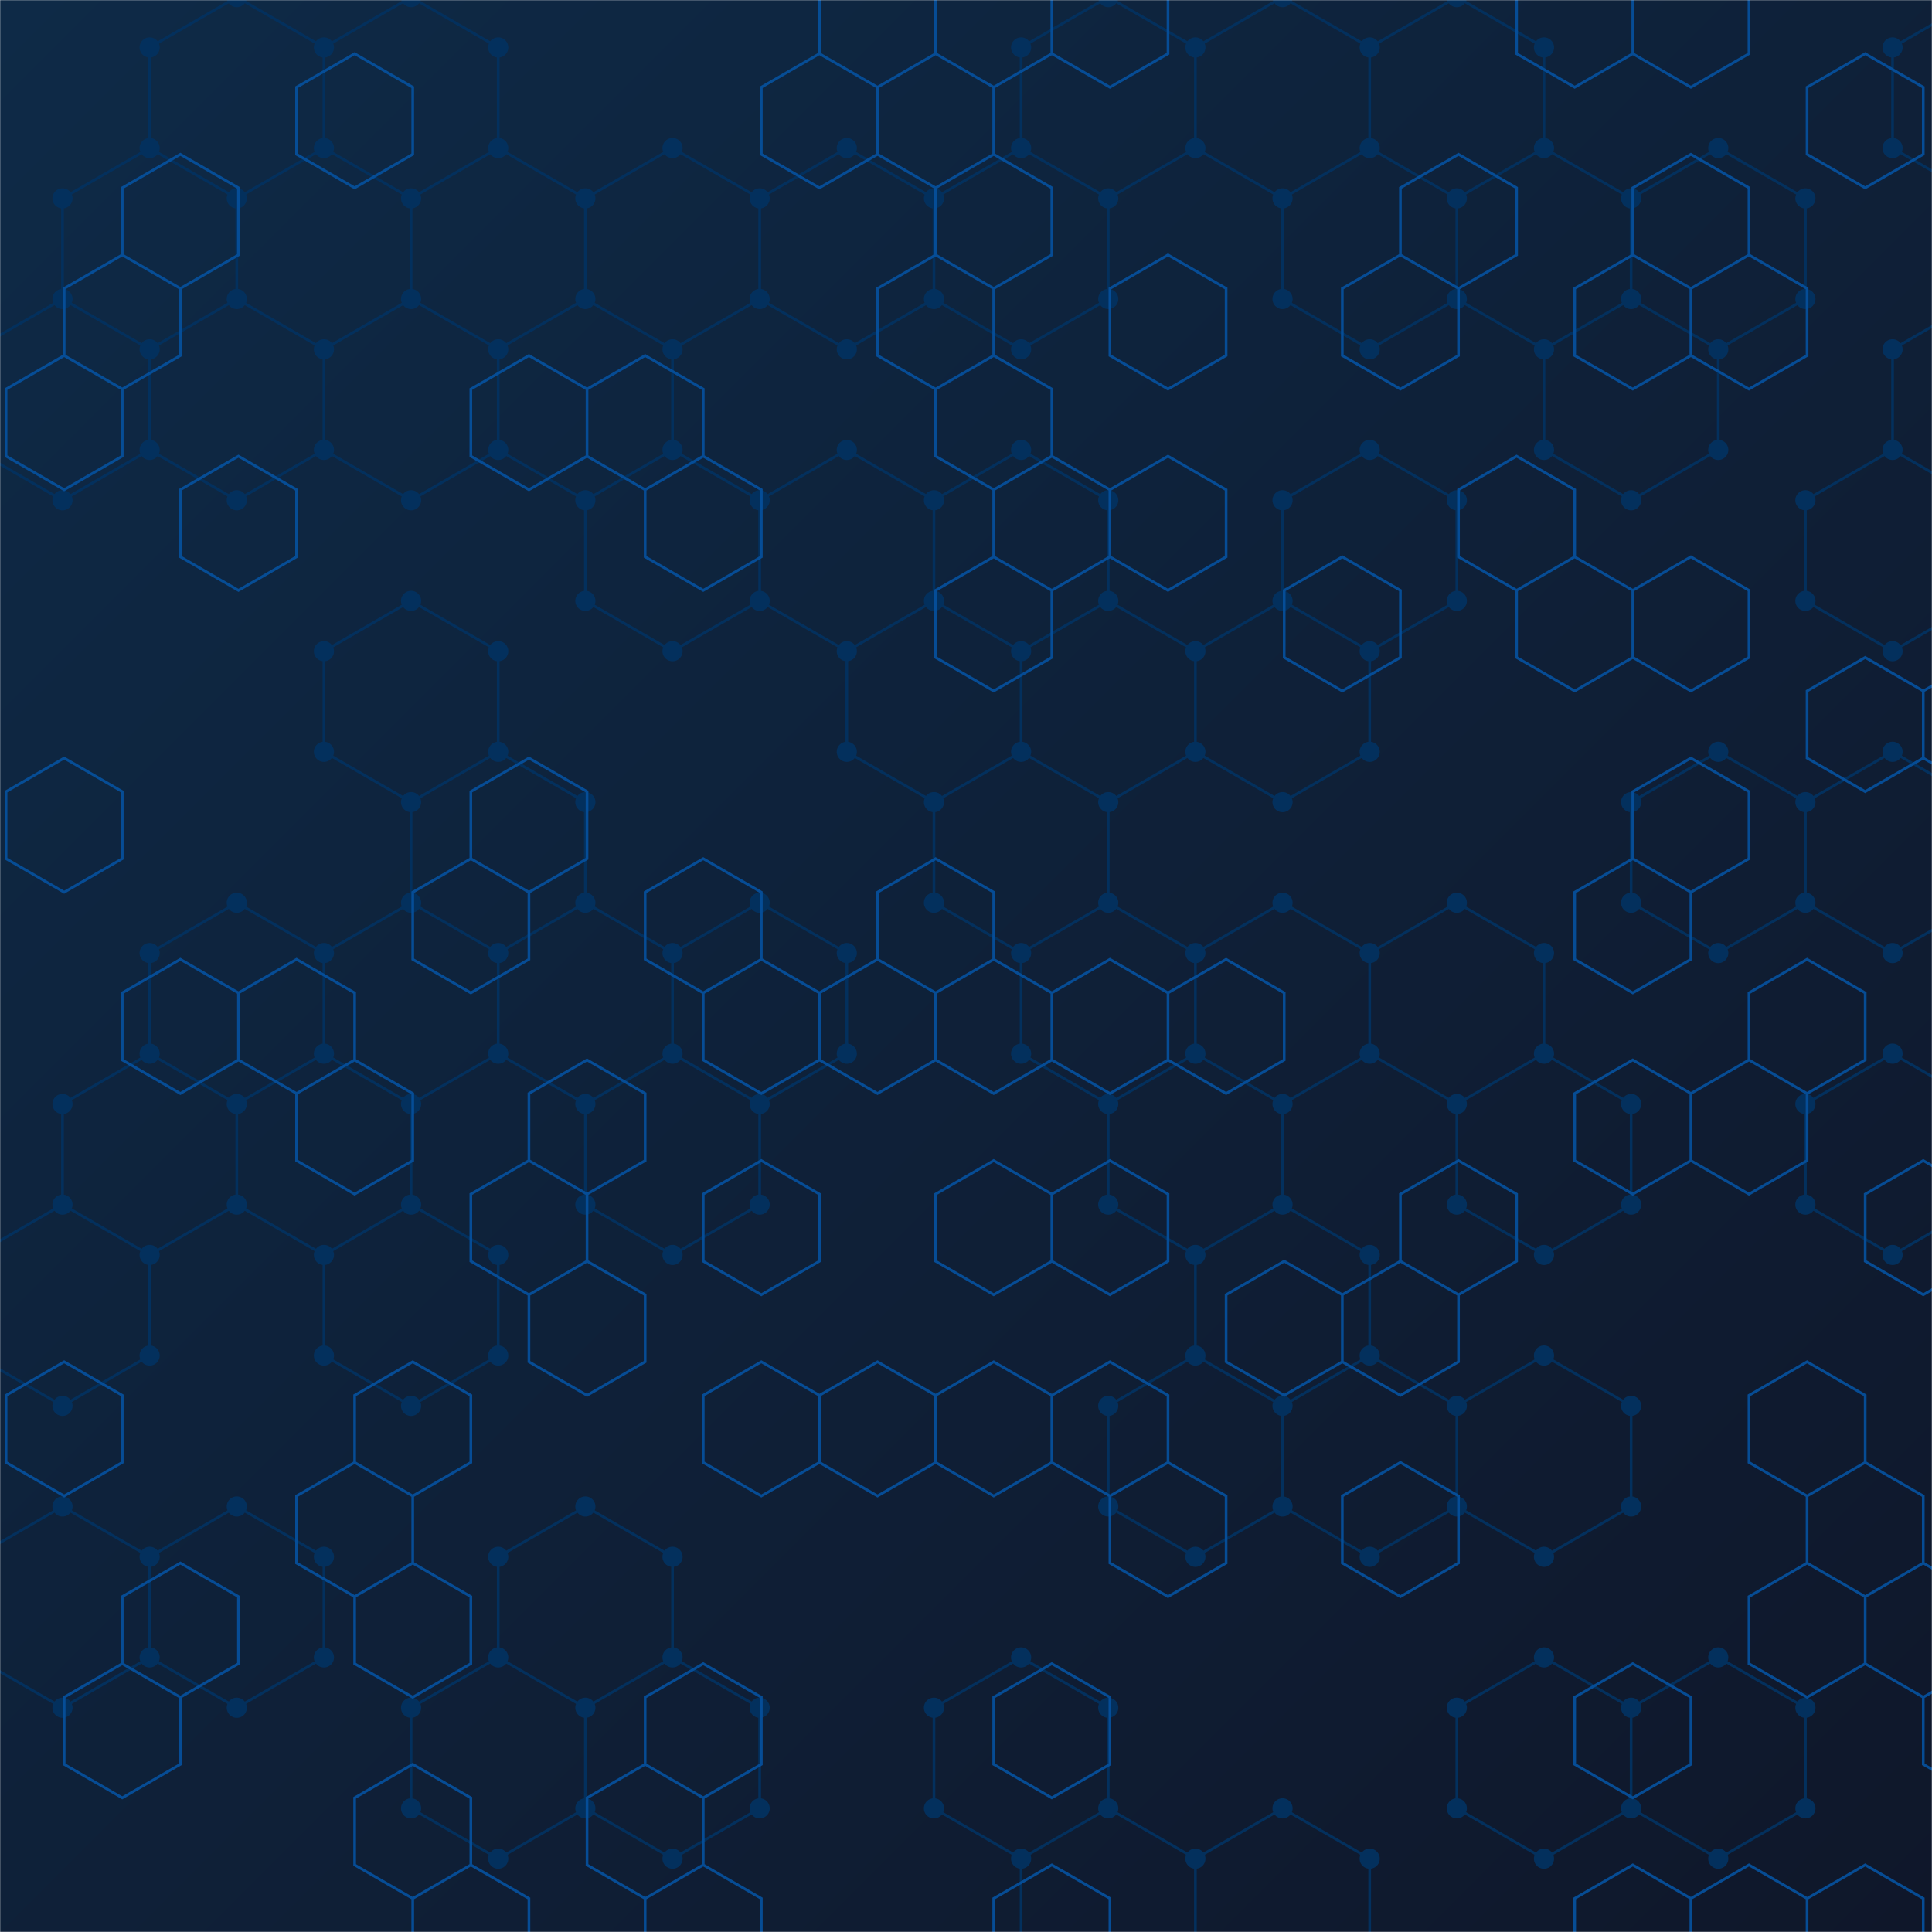 <svg xmlns="http://www.w3.org/2000/svg" version="1.1" xmlns:xlink="http://www.w3.org/1999/xlink" xmlns:svgjs="http://svgjs.com/svgjs" width="1440" height="1440" preserveAspectRatio="none" viewBox="0 0 1440 1440"><g mask="url(&quot;#SvgjsMask1367&quot;)" fill="none"><rect width="1440" height="1440" x="0" y="0" fill="url(#SvgjsLinearGradient1368)"></rect><path d="M111.53 110.35L176.49 147.85L176.49 222.85L111.53 260.35L46.58 222.85L46.58 147.85zM46.58 222.85L111.53 260.35L111.53 335.35L46.58 372.85L-18.37 335.35L-18.37 260.35zM111.53 785.35L176.49 822.85L176.49 897.85L111.53 935.35L46.58 897.85L46.58 822.85zM46.58 897.85L111.53 935.35L111.53 1010.35L46.58 1047.85L-18.37 1010.35L-18.37 935.35zM46.58 1122.85L111.53 1160.35L111.53 1235.35L46.58 1272.85L-18.37 1235.35L-18.37 1160.35zM176.49 -2.15L241.44 35.35L241.44 110.35L176.49 147.85L111.53 110.35L111.53 35.35zM176.49 222.85L241.44 260.35L241.44 335.35L176.49 372.85L111.53 335.35L111.53 260.35zM176.49 672.85L241.44 710.35L241.44 785.35L176.49 822.85L111.53 785.35L111.53 710.35zM241.44 785.35L306.39 822.85L306.39 897.85L241.44 935.35L176.49 897.85L176.49 822.85zM176.49 1122.85L241.44 1160.35L241.44 1235.35L176.49 1272.85L111.53 1235.35L111.53 1160.35zM241.44 1460.35L306.39 1497.85L306.39 1572.85L241.44 1610.35L176.49 1572.85L176.49 1497.85zM306.39 -2.15L371.35 35.35L371.35 110.35L306.39 147.85L241.44 110.35L241.44 35.35zM371.35 110.35L436.3 147.85L436.3 222.85L371.35 260.35L306.39 222.85L306.39 147.85zM306.39 222.85L371.35 260.35L371.35 335.35L306.39 372.85L241.44 335.35L241.44 260.35zM306.39 447.85L371.35 485.35L371.35 560.35L306.39 597.85L241.44 560.35L241.44 485.35zM371.35 560.35L436.3 597.85L436.3 672.85L371.35 710.35L306.39 672.85L306.39 597.85zM306.39 672.85L371.35 710.35L371.35 785.35L306.39 822.85L241.44 785.35L241.44 710.35zM306.39 897.85L371.35 935.35L371.35 1010.35L306.39 1047.85L241.44 1010.35L241.44 935.35zM371.35 1235.35L436.3 1272.85L436.3 1347.85L371.35 1385.35L306.39 1347.85L306.39 1272.85zM501.26 110.35L566.21 147.85L566.21 222.85L501.26 260.35L436.3 222.85L436.3 147.85zM436.3 222.85L501.26 260.35L501.26 335.35L436.3 372.85L371.35 335.35L371.35 260.35zM501.26 335.35L566.21 372.85L566.21 447.85L501.26 485.35L436.3 447.85L436.3 372.85zM436.3 672.85L501.26 710.35L501.26 785.35L436.3 822.85L371.35 785.35L371.35 710.35zM501.26 785.35L566.21 822.85L566.21 897.85L501.26 935.35L436.3 897.85L436.3 822.85zM436.3 1122.85L501.26 1160.35L501.26 1235.35L436.3 1272.85L371.35 1235.35L371.35 1160.35zM501.26 1235.35L566.21 1272.85L566.21 1347.85L501.26 1385.35L436.3 1347.85L436.3 1272.85zM631.16 110.35L696.12 147.85L696.12 222.85L631.16 260.35L566.21 222.85L566.21 147.85zM631.16 335.35L696.12 372.85L696.12 447.85L631.16 485.35L566.21 447.85L566.21 372.85zM566.21 672.85L631.16 710.35L631.16 785.35L566.21 822.85L501.26 785.35L501.26 710.35zM631.16 1460.35L696.12 1497.85L696.12 1572.85L631.16 1610.35L566.21 1572.85L566.21 1497.85zM761.07 110.35L826.03 147.85L826.03 222.85L761.07 260.35L696.12 222.85L696.12 147.85zM761.07 335.35L826.03 372.85L826.03 447.85L761.07 485.35L696.12 447.85L696.12 372.85zM696.12 447.85L761.07 485.35L761.07 560.35L696.12 597.85L631.16 560.35L631.16 485.35zM761.07 560.35L826.03 597.85L826.03 672.85L761.07 710.35L696.12 672.85L696.12 597.85zM761.07 1235.35L826.03 1272.85L826.03 1347.85L761.07 1385.35L696.12 1347.85L696.12 1272.85zM826.02 -2.15L890.98 35.35L890.98 110.35L826.02 147.85L761.07 110.35L761.07 35.35zM826.02 447.85L890.98 485.35L890.98 560.35L826.02 597.85L761.07 560.35L761.07 485.35zM826.02 672.85L890.98 710.35L890.98 785.35L826.02 822.85L761.07 785.35L761.07 710.35zM890.98 785.35L955.93 822.85L955.93 897.85L890.98 935.35L826.02 897.85L826.02 822.85zM890.98 1010.35L955.93 1047.85L955.93 1122.85L890.98 1160.35L826.02 1122.85L826.02 1047.85zM826.02 1347.85L890.98 1385.35L890.98 1460.35L826.02 1497.85L761.07 1460.35L761.07 1385.35zM890.98 1460.35L955.93 1497.85L955.93 1572.85L890.98 1610.35L826.02 1572.85L826.02 1497.85zM955.93 -2.15L1020.89 35.35L1020.89 110.35L955.93 147.85L890.98 110.35L890.98 35.35zM1020.89 110.35L1085.84 147.85L1085.84 222.85L1020.89 260.35L955.93 222.85L955.93 147.85zM1020.89 335.35L1085.84 372.85L1085.84 447.85L1020.89 485.35L955.93 447.85L955.93 372.85zM955.93 447.85L1020.89 485.35L1020.89 560.35L955.93 597.85L890.98 560.35L890.98 485.35zM955.93 672.85L1020.89 710.35L1020.89 785.35L955.93 822.85L890.98 785.35L890.98 710.35zM955.93 897.85L1020.89 935.35L1020.89 1010.35L955.93 1047.85L890.98 1010.35L890.98 935.35zM1020.89 1010.35L1085.84 1047.85L1085.84 1122.85L1020.89 1160.35L955.93 1122.85L955.93 1047.85zM955.93 1347.85L1020.89 1385.35L1020.89 1460.35L955.93 1497.85L890.98 1460.35L890.98 1385.35zM1020.89 1460.35L1085.84 1497.85L1085.84 1572.85L1020.89 1610.35L955.93 1572.85L955.93 1497.85zM1085.84 -2.15L1150.79 35.35L1150.79 110.35L1085.84 147.85L1020.89 110.35L1020.89 35.35zM1150.79 110.35L1215.75 147.85L1215.75 222.85L1150.79 260.35L1085.84 222.85L1085.84 147.85zM1085.84 672.85L1150.79 710.35L1150.79 785.35L1085.84 822.85L1020.89 785.35L1020.89 710.35zM1150.79 785.35L1215.75 822.85L1215.75 897.85L1150.79 935.35L1085.84 897.85L1085.84 822.85zM1150.79 1010.35L1215.75 1047.85L1215.75 1122.85L1150.79 1160.35L1085.84 1122.85L1085.84 1047.85zM1150.79 1235.35L1215.75 1272.85L1215.75 1347.85L1150.79 1385.35L1085.84 1347.85L1085.84 1272.85zM1280.7 110.35L1345.65 147.85L1345.65 222.85L1280.7 260.35L1215.75 222.85L1215.75 147.85zM1215.75 222.85L1280.7 260.35L1280.7 335.35L1215.75 372.85L1150.79 335.35L1150.79 260.35zM1280.7 560.35L1345.65 597.85L1345.65 672.85L1280.7 710.35L1215.75 672.85L1215.75 597.85zM1280.7 1235.35L1345.65 1272.85L1345.65 1347.85L1280.7 1385.35L1215.75 1347.85L1215.75 1272.85zM1280.7 1460.35L1345.65 1497.85L1345.65 1572.85L1280.7 1610.35L1215.75 1572.85L1215.75 1497.85zM1410.61 335.35L1475.56 372.85L1475.56 447.85L1410.61 485.35L1345.65 447.85L1345.65 372.85zM1410.61 560.35L1475.56 597.85L1475.56 672.85L1410.61 710.35L1345.65 672.85L1345.65 597.85zM1410.61 785.35L1475.56 822.85L1475.56 897.85L1410.61 935.35L1345.65 897.85L1345.65 822.85zM1475.56 -2.15L1540.52 35.35L1540.52 110.35L1475.56 147.85L1410.61 110.35L1410.61 35.35zM1540.52 110.35L1605.47 147.85L1605.47 222.85L1540.52 260.35L1475.56 222.85L1475.56 147.85zM1475.56 222.85L1540.52 260.35L1540.52 335.35L1475.56 372.85L1410.61 335.35L1410.61 260.35z" stroke="#03305d" stroke-width="2"></path><path d="M104.03 110.35 a7.5 7.5 0 1 0 15 0 a7.5 7.5 0 1 0 -15 0zM168.99 147.85 a7.5 7.5 0 1 0 15 0 a7.5 7.5 0 1 0 -15 0zM168.99 222.85 a7.5 7.5 0 1 0 15 0 a7.5 7.5 0 1 0 -15 0zM104.03 260.35 a7.5 7.5 0 1 0 15 0 a7.5 7.5 0 1 0 -15 0zM39.08 222.85 a7.5 7.5 0 1 0 15 0 a7.5 7.5 0 1 0 -15 0zM39.08 147.85 a7.5 7.5 0 1 0 15 0 a7.5 7.5 0 1 0 -15 0zM104.03 335.35 a7.5 7.5 0 1 0 15 0 a7.5 7.5 0 1 0 -15 0zM39.08 372.85 a7.5 7.5 0 1 0 15 0 a7.5 7.5 0 1 0 -15 0zM-25.87 335.35 a7.5 7.5 0 1 0 15 0 a7.5 7.5 0 1 0 -15 0zM-25.87 260.35 a7.5 7.5 0 1 0 15 0 a7.5 7.5 0 1 0 -15 0zM104.03 785.35 a7.5 7.5 0 1 0 15 0 a7.5 7.5 0 1 0 -15 0zM168.99 822.85 a7.5 7.5 0 1 0 15 0 a7.5 7.5 0 1 0 -15 0zM168.99 897.85 a7.5 7.5 0 1 0 15 0 a7.5 7.5 0 1 0 -15 0zM104.03 935.35 a7.5 7.5 0 1 0 15 0 a7.5 7.5 0 1 0 -15 0zM39.08 897.85 a7.5 7.5 0 1 0 15 0 a7.5 7.5 0 1 0 -15 0zM39.08 822.85 a7.5 7.5 0 1 0 15 0 a7.5 7.5 0 1 0 -15 0zM104.03 1010.35 a7.5 7.5 0 1 0 15 0 a7.5 7.5 0 1 0 -15 0zM39.08 1047.85 a7.5 7.5 0 1 0 15 0 a7.5 7.5 0 1 0 -15 0zM-25.87 1010.35 a7.5 7.5 0 1 0 15 0 a7.5 7.5 0 1 0 -15 0zM-25.87 935.35 a7.5 7.5 0 1 0 15 0 a7.5 7.5 0 1 0 -15 0zM39.08 1122.85 a7.5 7.5 0 1 0 15 0 a7.5 7.5 0 1 0 -15 0zM104.03 1160.35 a7.5 7.5 0 1 0 15 0 a7.5 7.5 0 1 0 -15 0zM104.03 1235.35 a7.5 7.5 0 1 0 15 0 a7.5 7.5 0 1 0 -15 0zM39.08 1272.85 a7.5 7.5 0 1 0 15 0 a7.5 7.5 0 1 0 -15 0zM-25.87 1235.35 a7.5 7.5 0 1 0 15 0 a7.5 7.5 0 1 0 -15 0zM-25.87 1160.35 a7.5 7.5 0 1 0 15 0 a7.5 7.5 0 1 0 -15 0zM168.99 -2.15 a7.5 7.5 0 1 0 15 0 a7.5 7.5 0 1 0 -15 0zM233.94 35.35 a7.5 7.5 0 1 0 15 0 a7.5 7.5 0 1 0 -15 0zM233.94 110.35 a7.5 7.5 0 1 0 15 0 a7.5 7.5 0 1 0 -15 0zM104.03 35.35 a7.5 7.5 0 1 0 15 0 a7.5 7.5 0 1 0 -15 0zM233.94 260.35 a7.5 7.5 0 1 0 15 0 a7.5 7.5 0 1 0 -15 0zM233.94 335.35 a7.5 7.5 0 1 0 15 0 a7.5 7.5 0 1 0 -15 0zM168.99 372.85 a7.5 7.5 0 1 0 15 0 a7.5 7.5 0 1 0 -15 0zM168.99 672.85 a7.5 7.5 0 1 0 15 0 a7.5 7.5 0 1 0 -15 0zM233.94 710.35 a7.5 7.5 0 1 0 15 0 a7.5 7.5 0 1 0 -15 0zM233.94 785.35 a7.5 7.5 0 1 0 15 0 a7.5 7.5 0 1 0 -15 0zM104.03 710.35 a7.5 7.5 0 1 0 15 0 a7.5 7.5 0 1 0 -15 0zM298.89 822.85 a7.5 7.5 0 1 0 15 0 a7.5 7.5 0 1 0 -15 0zM298.89 897.85 a7.5 7.5 0 1 0 15 0 a7.5 7.5 0 1 0 -15 0zM233.94 935.35 a7.5 7.5 0 1 0 15 0 a7.5 7.5 0 1 0 -15 0zM168.99 1122.85 a7.5 7.5 0 1 0 15 0 a7.5 7.5 0 1 0 -15 0zM233.94 1160.35 a7.5 7.5 0 1 0 15 0 a7.5 7.5 0 1 0 -15 0zM233.94 1235.35 a7.5 7.5 0 1 0 15 0 a7.5 7.5 0 1 0 -15 0zM168.99 1272.85 a7.5 7.5 0 1 0 15 0 a7.5 7.5 0 1 0 -15 0zM233.94 1460.35 a7.5 7.5 0 1 0 15 0 a7.5 7.5 0 1 0 -15 0zM298.89 1497.85 a7.5 7.5 0 1 0 15 0 a7.5 7.5 0 1 0 -15 0zM298.89 1572.85 a7.5 7.5 0 1 0 15 0 a7.5 7.5 0 1 0 -15 0zM233.94 1610.35 a7.5 7.5 0 1 0 15 0 a7.5 7.5 0 1 0 -15 0zM168.99 1572.85 a7.5 7.5 0 1 0 15 0 a7.5 7.5 0 1 0 -15 0zM168.99 1497.85 a7.5 7.5 0 1 0 15 0 a7.5 7.5 0 1 0 -15 0zM298.89 -2.15 a7.5 7.5 0 1 0 15 0 a7.5 7.5 0 1 0 -15 0zM363.85 35.35 a7.5 7.5 0 1 0 15 0 a7.5 7.5 0 1 0 -15 0zM363.85 110.35 a7.5 7.5 0 1 0 15 0 a7.5 7.5 0 1 0 -15 0zM298.89 147.85 a7.5 7.5 0 1 0 15 0 a7.5 7.5 0 1 0 -15 0zM428.8 147.85 a7.5 7.5 0 1 0 15 0 a7.5 7.5 0 1 0 -15 0zM428.8 222.85 a7.5 7.5 0 1 0 15 0 a7.5 7.5 0 1 0 -15 0zM363.85 260.35 a7.5 7.5 0 1 0 15 0 a7.5 7.5 0 1 0 -15 0zM298.89 222.85 a7.5 7.5 0 1 0 15 0 a7.5 7.5 0 1 0 -15 0zM363.85 335.35 a7.5 7.5 0 1 0 15 0 a7.5 7.5 0 1 0 -15 0zM298.89 372.85 a7.5 7.5 0 1 0 15 0 a7.5 7.5 0 1 0 -15 0zM298.89 447.85 a7.5 7.5 0 1 0 15 0 a7.5 7.5 0 1 0 -15 0zM363.85 485.35 a7.5 7.5 0 1 0 15 0 a7.5 7.5 0 1 0 -15 0zM363.85 560.35 a7.5 7.5 0 1 0 15 0 a7.5 7.5 0 1 0 -15 0zM298.89 597.85 a7.5 7.5 0 1 0 15 0 a7.5 7.5 0 1 0 -15 0zM233.94 560.35 a7.5 7.5 0 1 0 15 0 a7.5 7.5 0 1 0 -15 0zM233.94 485.35 a7.5 7.5 0 1 0 15 0 a7.5 7.5 0 1 0 -15 0zM428.8 597.85 a7.5 7.5 0 1 0 15 0 a7.5 7.5 0 1 0 -15 0zM428.8 672.85 a7.5 7.5 0 1 0 15 0 a7.5 7.5 0 1 0 -15 0zM363.85 710.35 a7.5 7.5 0 1 0 15 0 a7.5 7.5 0 1 0 -15 0zM298.89 672.85 a7.5 7.5 0 1 0 15 0 a7.5 7.5 0 1 0 -15 0zM363.85 785.35 a7.5 7.5 0 1 0 15 0 a7.5 7.5 0 1 0 -15 0zM363.85 935.35 a7.5 7.5 0 1 0 15 0 a7.5 7.5 0 1 0 -15 0zM363.85 1010.35 a7.5 7.5 0 1 0 15 0 a7.5 7.5 0 1 0 -15 0zM298.89 1047.85 a7.5 7.5 0 1 0 15 0 a7.5 7.5 0 1 0 -15 0zM233.94 1010.35 a7.5 7.5 0 1 0 15 0 a7.5 7.5 0 1 0 -15 0zM363.85 1235.35 a7.5 7.5 0 1 0 15 0 a7.5 7.5 0 1 0 -15 0zM428.8 1272.85 a7.5 7.5 0 1 0 15 0 a7.5 7.5 0 1 0 -15 0zM428.8 1347.85 a7.5 7.5 0 1 0 15 0 a7.5 7.5 0 1 0 -15 0zM363.85 1385.35 a7.5 7.5 0 1 0 15 0 a7.5 7.5 0 1 0 -15 0zM298.89 1347.85 a7.5 7.5 0 1 0 15 0 a7.5 7.5 0 1 0 -15 0zM298.89 1272.85 a7.5 7.5 0 1 0 15 0 a7.5 7.5 0 1 0 -15 0zM493.76 110.35 a7.5 7.5 0 1 0 15 0 a7.5 7.5 0 1 0 -15 0zM558.71 147.85 a7.5 7.5 0 1 0 15 0 a7.5 7.5 0 1 0 -15 0zM558.71 222.85 a7.5 7.5 0 1 0 15 0 a7.5 7.5 0 1 0 -15 0zM493.76 260.35 a7.5 7.5 0 1 0 15 0 a7.5 7.5 0 1 0 -15 0zM493.76 335.35 a7.5 7.5 0 1 0 15 0 a7.5 7.5 0 1 0 -15 0zM428.8 372.85 a7.5 7.5 0 1 0 15 0 a7.5 7.5 0 1 0 -15 0zM558.71 372.85 a7.5 7.5 0 1 0 15 0 a7.5 7.5 0 1 0 -15 0zM558.71 447.85 a7.5 7.5 0 1 0 15 0 a7.5 7.5 0 1 0 -15 0zM493.76 485.35 a7.5 7.5 0 1 0 15 0 a7.5 7.5 0 1 0 -15 0zM428.8 447.85 a7.5 7.5 0 1 0 15 0 a7.5 7.5 0 1 0 -15 0zM493.76 710.35 a7.5 7.5 0 1 0 15 0 a7.5 7.5 0 1 0 -15 0zM493.76 785.35 a7.5 7.5 0 1 0 15 0 a7.5 7.5 0 1 0 -15 0zM428.8 822.85 a7.5 7.5 0 1 0 15 0 a7.5 7.5 0 1 0 -15 0zM558.71 822.85 a7.5 7.5 0 1 0 15 0 a7.5 7.5 0 1 0 -15 0zM558.71 897.85 a7.5 7.5 0 1 0 15 0 a7.5 7.5 0 1 0 -15 0zM493.76 935.35 a7.5 7.5 0 1 0 15 0 a7.5 7.5 0 1 0 -15 0zM428.8 897.85 a7.5 7.5 0 1 0 15 0 a7.5 7.5 0 1 0 -15 0zM428.8 1122.85 a7.5 7.5 0 1 0 15 0 a7.5 7.5 0 1 0 -15 0zM493.76 1160.35 a7.5 7.5 0 1 0 15 0 a7.5 7.5 0 1 0 -15 0zM493.76 1235.35 a7.5 7.5 0 1 0 15 0 a7.5 7.5 0 1 0 -15 0zM363.85 1160.35 a7.5 7.5 0 1 0 15 0 a7.5 7.5 0 1 0 -15 0zM558.71 1272.85 a7.5 7.5 0 1 0 15 0 a7.5 7.5 0 1 0 -15 0zM558.71 1347.85 a7.5 7.5 0 1 0 15 0 a7.5 7.5 0 1 0 -15 0zM493.76 1385.35 a7.5 7.5 0 1 0 15 0 a7.5 7.5 0 1 0 -15 0zM623.66 110.35 a7.5 7.5 0 1 0 15 0 a7.5 7.5 0 1 0 -15 0zM688.62 147.85 a7.5 7.5 0 1 0 15 0 a7.5 7.5 0 1 0 -15 0zM688.62 222.85 a7.5 7.5 0 1 0 15 0 a7.5 7.5 0 1 0 -15 0zM623.66 260.35 a7.5 7.5 0 1 0 15 0 a7.5 7.5 0 1 0 -15 0zM623.66 335.35 a7.5 7.5 0 1 0 15 0 a7.5 7.5 0 1 0 -15 0zM688.62 372.85 a7.5 7.5 0 1 0 15 0 a7.5 7.5 0 1 0 -15 0zM688.62 447.85 a7.5 7.5 0 1 0 15 0 a7.5 7.5 0 1 0 -15 0zM623.66 485.35 a7.5 7.5 0 1 0 15 0 a7.5 7.5 0 1 0 -15 0zM558.71 672.85 a7.5 7.5 0 1 0 15 0 a7.5 7.5 0 1 0 -15 0zM623.66 710.35 a7.5 7.5 0 1 0 15 0 a7.5 7.5 0 1 0 -15 0zM623.66 785.35 a7.5 7.5 0 1 0 15 0 a7.5 7.5 0 1 0 -15 0zM623.66 1460.35 a7.5 7.5 0 1 0 15 0 a7.5 7.5 0 1 0 -15 0zM688.62 1497.85 a7.5 7.5 0 1 0 15 0 a7.5 7.5 0 1 0 -15 0zM688.62 1572.85 a7.5 7.5 0 1 0 15 0 a7.5 7.5 0 1 0 -15 0zM623.66 1610.35 a7.5 7.5 0 1 0 15 0 a7.5 7.5 0 1 0 -15 0zM558.71 1572.85 a7.5 7.5 0 1 0 15 0 a7.5 7.5 0 1 0 -15 0zM558.71 1497.85 a7.5 7.5 0 1 0 15 0 a7.5 7.5 0 1 0 -15 0zM753.57 110.35 a7.5 7.5 0 1 0 15 0 a7.5 7.5 0 1 0 -15 0zM818.53 147.85 a7.5 7.5 0 1 0 15 0 a7.5 7.5 0 1 0 -15 0zM818.53 222.85 a7.5 7.5 0 1 0 15 0 a7.5 7.5 0 1 0 -15 0zM753.57 260.35 a7.5 7.5 0 1 0 15 0 a7.5 7.5 0 1 0 -15 0zM753.57 335.35 a7.5 7.5 0 1 0 15 0 a7.5 7.5 0 1 0 -15 0zM818.53 372.85 a7.5 7.5 0 1 0 15 0 a7.5 7.5 0 1 0 -15 0zM818.53 447.85 a7.5 7.5 0 1 0 15 0 a7.5 7.5 0 1 0 -15 0zM753.57 485.35 a7.5 7.5 0 1 0 15 0 a7.5 7.5 0 1 0 -15 0zM753.57 560.35 a7.5 7.5 0 1 0 15 0 a7.5 7.5 0 1 0 -15 0zM688.62 597.85 a7.5 7.5 0 1 0 15 0 a7.5 7.5 0 1 0 -15 0zM623.66 560.35 a7.5 7.5 0 1 0 15 0 a7.5 7.5 0 1 0 -15 0zM818.53 597.85 a7.5 7.5 0 1 0 15 0 a7.5 7.5 0 1 0 -15 0zM818.53 672.85 a7.5 7.5 0 1 0 15 0 a7.5 7.5 0 1 0 -15 0zM753.57 710.35 a7.5 7.5 0 1 0 15 0 a7.5 7.5 0 1 0 -15 0zM688.62 672.85 a7.5 7.5 0 1 0 15 0 a7.5 7.5 0 1 0 -15 0zM753.57 1235.35 a7.5 7.5 0 1 0 15 0 a7.5 7.5 0 1 0 -15 0zM818.53 1272.85 a7.5 7.5 0 1 0 15 0 a7.5 7.5 0 1 0 -15 0zM818.53 1347.85 a7.5 7.5 0 1 0 15 0 a7.5 7.5 0 1 0 -15 0zM753.57 1385.35 a7.5 7.5 0 1 0 15 0 a7.5 7.5 0 1 0 -15 0zM688.62 1347.85 a7.5 7.5 0 1 0 15 0 a7.5 7.5 0 1 0 -15 0zM688.62 1272.85 a7.5 7.5 0 1 0 15 0 a7.5 7.5 0 1 0 -15 0zM818.52 -2.15 a7.5 7.5 0 1 0 15 0 a7.5 7.5 0 1 0 -15 0zM883.48 35.35 a7.5 7.5 0 1 0 15 0 a7.5 7.5 0 1 0 -15 0zM883.48 110.35 a7.5 7.5 0 1 0 15 0 a7.5 7.5 0 1 0 -15 0zM818.52 147.85 a7.5 7.5 0 1 0 15 0 a7.5 7.5 0 1 0 -15 0zM753.57 35.35 a7.5 7.5 0 1 0 15 0 a7.5 7.5 0 1 0 -15 0zM818.52 447.85 a7.5 7.5 0 1 0 15 0 a7.5 7.5 0 1 0 -15 0zM883.48 485.35 a7.5 7.5 0 1 0 15 0 a7.5 7.5 0 1 0 -15 0zM883.48 560.35 a7.5 7.5 0 1 0 15 0 a7.5 7.5 0 1 0 -15 0zM818.52 597.85 a7.5 7.5 0 1 0 15 0 a7.5 7.5 0 1 0 -15 0zM818.52 672.85 a7.5 7.5 0 1 0 15 0 a7.5 7.5 0 1 0 -15 0zM883.48 710.35 a7.5 7.5 0 1 0 15 0 a7.5 7.5 0 1 0 -15 0zM883.48 785.35 a7.5 7.5 0 1 0 15 0 a7.5 7.5 0 1 0 -15 0zM818.52 822.85 a7.5 7.5 0 1 0 15 0 a7.5 7.5 0 1 0 -15 0zM753.57 785.35 a7.5 7.5 0 1 0 15 0 a7.5 7.5 0 1 0 -15 0zM948.43 822.85 a7.5 7.5 0 1 0 15 0 a7.5 7.5 0 1 0 -15 0zM948.43 897.85 a7.5 7.5 0 1 0 15 0 a7.5 7.5 0 1 0 -15 0zM883.48 935.35 a7.5 7.5 0 1 0 15 0 a7.5 7.5 0 1 0 -15 0zM818.52 897.85 a7.5 7.5 0 1 0 15 0 a7.5 7.5 0 1 0 -15 0zM883.48 1010.35 a7.5 7.5 0 1 0 15 0 a7.5 7.5 0 1 0 -15 0zM948.43 1047.85 a7.5 7.5 0 1 0 15 0 a7.5 7.5 0 1 0 -15 0zM948.43 1122.85 a7.5 7.5 0 1 0 15 0 a7.5 7.5 0 1 0 -15 0zM883.48 1160.35 a7.5 7.5 0 1 0 15 0 a7.5 7.5 0 1 0 -15 0zM818.52 1122.85 a7.5 7.5 0 1 0 15 0 a7.5 7.5 0 1 0 -15 0zM818.52 1047.85 a7.5 7.5 0 1 0 15 0 a7.5 7.5 0 1 0 -15 0zM818.52 1347.85 a7.5 7.5 0 1 0 15 0 a7.5 7.5 0 1 0 -15 0zM883.48 1385.35 a7.5 7.5 0 1 0 15 0 a7.5 7.5 0 1 0 -15 0zM883.48 1460.35 a7.5 7.5 0 1 0 15 0 a7.5 7.5 0 1 0 -15 0zM818.52 1497.85 a7.5 7.5 0 1 0 15 0 a7.5 7.5 0 1 0 -15 0zM753.57 1460.35 a7.5 7.5 0 1 0 15 0 a7.5 7.5 0 1 0 -15 0zM948.43 1497.85 a7.5 7.5 0 1 0 15 0 a7.5 7.5 0 1 0 -15 0zM948.43 1572.85 a7.5 7.5 0 1 0 15 0 a7.5 7.5 0 1 0 -15 0zM883.48 1610.35 a7.5 7.5 0 1 0 15 0 a7.5 7.5 0 1 0 -15 0zM818.52 1572.85 a7.5 7.5 0 1 0 15 0 a7.5 7.5 0 1 0 -15 0zM948.43 -2.15 a7.5 7.5 0 1 0 15 0 a7.5 7.5 0 1 0 -15 0zM1013.39 35.35 a7.5 7.5 0 1 0 15 0 a7.5 7.5 0 1 0 -15 0zM1013.39 110.35 a7.5 7.5 0 1 0 15 0 a7.5 7.5 0 1 0 -15 0zM948.43 147.85 a7.5 7.5 0 1 0 15 0 a7.5 7.5 0 1 0 -15 0zM1078.34 147.85 a7.5 7.5 0 1 0 15 0 a7.5 7.5 0 1 0 -15 0zM1078.34 222.85 a7.5 7.5 0 1 0 15 0 a7.5 7.5 0 1 0 -15 0zM1013.39 260.35 a7.5 7.5 0 1 0 15 0 a7.5 7.5 0 1 0 -15 0zM948.43 222.85 a7.5 7.5 0 1 0 15 0 a7.5 7.5 0 1 0 -15 0zM1013.39 335.35 a7.5 7.5 0 1 0 15 0 a7.5 7.5 0 1 0 -15 0zM1078.34 372.85 a7.5 7.5 0 1 0 15 0 a7.5 7.5 0 1 0 -15 0zM1078.34 447.85 a7.5 7.5 0 1 0 15 0 a7.5 7.5 0 1 0 -15 0zM1013.39 485.35 a7.5 7.5 0 1 0 15 0 a7.5 7.5 0 1 0 -15 0zM948.43 447.85 a7.5 7.5 0 1 0 15 0 a7.5 7.5 0 1 0 -15 0zM948.43 372.85 a7.5 7.5 0 1 0 15 0 a7.5 7.5 0 1 0 -15 0zM1013.39 560.35 a7.5 7.5 0 1 0 15 0 a7.5 7.5 0 1 0 -15 0zM948.43 597.85 a7.5 7.5 0 1 0 15 0 a7.5 7.5 0 1 0 -15 0zM948.43 672.85 a7.5 7.5 0 1 0 15 0 a7.5 7.5 0 1 0 -15 0zM1013.39 710.35 a7.5 7.5 0 1 0 15 0 a7.5 7.5 0 1 0 -15 0zM1013.39 785.35 a7.5 7.5 0 1 0 15 0 a7.5 7.5 0 1 0 -15 0zM1013.39 935.35 a7.5 7.5 0 1 0 15 0 a7.5 7.5 0 1 0 -15 0zM1013.39 1010.35 a7.5 7.5 0 1 0 15 0 a7.5 7.5 0 1 0 -15 0zM1078.34 1047.85 a7.5 7.5 0 1 0 15 0 a7.5 7.5 0 1 0 -15 0zM1078.34 1122.85 a7.5 7.5 0 1 0 15 0 a7.5 7.5 0 1 0 -15 0zM1013.39 1160.35 a7.5 7.5 0 1 0 15 0 a7.5 7.5 0 1 0 -15 0zM948.43 1347.85 a7.5 7.5 0 1 0 15 0 a7.5 7.5 0 1 0 -15 0zM1013.39 1385.35 a7.5 7.5 0 1 0 15 0 a7.5 7.5 0 1 0 -15 0zM1013.39 1460.35 a7.5 7.5 0 1 0 15 0 a7.5 7.5 0 1 0 -15 0zM1078.34 1497.85 a7.5 7.5 0 1 0 15 0 a7.5 7.5 0 1 0 -15 0zM1078.34 1572.85 a7.5 7.5 0 1 0 15 0 a7.5 7.5 0 1 0 -15 0zM1013.39 1610.35 a7.5 7.5 0 1 0 15 0 a7.5 7.5 0 1 0 -15 0zM1078.34 -2.15 a7.5 7.5 0 1 0 15 0 a7.5 7.5 0 1 0 -15 0zM1143.29 35.35 a7.5 7.5 0 1 0 15 0 a7.5 7.5 0 1 0 -15 0zM1143.29 110.35 a7.5 7.5 0 1 0 15 0 a7.5 7.5 0 1 0 -15 0zM1208.25 147.85 a7.5 7.5 0 1 0 15 0 a7.5 7.5 0 1 0 -15 0zM1208.25 222.85 a7.5 7.5 0 1 0 15 0 a7.5 7.5 0 1 0 -15 0zM1143.29 260.35 a7.5 7.5 0 1 0 15 0 a7.5 7.5 0 1 0 -15 0zM1078.34 672.85 a7.5 7.5 0 1 0 15 0 a7.5 7.5 0 1 0 -15 0zM1143.29 710.35 a7.5 7.5 0 1 0 15 0 a7.5 7.5 0 1 0 -15 0zM1143.29 785.35 a7.5 7.5 0 1 0 15 0 a7.5 7.5 0 1 0 -15 0zM1078.34 822.85 a7.5 7.5 0 1 0 15 0 a7.5 7.5 0 1 0 -15 0zM1208.25 822.85 a7.5 7.5 0 1 0 15 0 a7.5 7.5 0 1 0 -15 0zM1208.25 897.85 a7.5 7.5 0 1 0 15 0 a7.5 7.5 0 1 0 -15 0zM1143.29 935.35 a7.5 7.5 0 1 0 15 0 a7.5 7.5 0 1 0 -15 0zM1078.34 897.85 a7.5 7.5 0 1 0 15 0 a7.5 7.5 0 1 0 -15 0zM1143.29 1010.35 a7.5 7.5 0 1 0 15 0 a7.5 7.5 0 1 0 -15 0zM1208.25 1047.85 a7.5 7.5 0 1 0 15 0 a7.5 7.5 0 1 0 -15 0zM1208.25 1122.85 a7.5 7.5 0 1 0 15 0 a7.5 7.5 0 1 0 -15 0zM1143.29 1160.35 a7.5 7.5 0 1 0 15 0 a7.5 7.5 0 1 0 -15 0zM1143.29 1235.35 a7.5 7.5 0 1 0 15 0 a7.5 7.5 0 1 0 -15 0zM1208.25 1272.85 a7.5 7.5 0 1 0 15 0 a7.5 7.5 0 1 0 -15 0zM1208.25 1347.85 a7.5 7.5 0 1 0 15 0 a7.5 7.5 0 1 0 -15 0zM1143.29 1385.35 a7.5 7.5 0 1 0 15 0 a7.5 7.5 0 1 0 -15 0zM1078.34 1347.85 a7.5 7.5 0 1 0 15 0 a7.5 7.5 0 1 0 -15 0zM1078.34 1272.85 a7.5 7.5 0 1 0 15 0 a7.5 7.5 0 1 0 -15 0zM1273.2 110.35 a7.5 7.5 0 1 0 15 0 a7.5 7.5 0 1 0 -15 0zM1338.15 147.85 a7.5 7.5 0 1 0 15 0 a7.5 7.5 0 1 0 -15 0zM1338.15 222.85 a7.5 7.5 0 1 0 15 0 a7.5 7.5 0 1 0 -15 0zM1273.2 260.35 a7.5 7.5 0 1 0 15 0 a7.5 7.5 0 1 0 -15 0zM1273.2 335.35 a7.5 7.5 0 1 0 15 0 a7.5 7.5 0 1 0 -15 0zM1208.25 372.85 a7.5 7.5 0 1 0 15 0 a7.5 7.5 0 1 0 -15 0zM1143.29 335.35 a7.5 7.5 0 1 0 15 0 a7.5 7.5 0 1 0 -15 0zM1273.2 560.35 a7.5 7.5 0 1 0 15 0 a7.5 7.5 0 1 0 -15 0zM1338.15 597.85 a7.5 7.5 0 1 0 15 0 a7.5 7.5 0 1 0 -15 0zM1338.15 672.85 a7.5 7.5 0 1 0 15 0 a7.5 7.5 0 1 0 -15 0zM1273.2 710.35 a7.5 7.5 0 1 0 15 0 a7.5 7.5 0 1 0 -15 0zM1208.25 672.85 a7.5 7.5 0 1 0 15 0 a7.5 7.5 0 1 0 -15 0zM1208.25 597.85 a7.5 7.5 0 1 0 15 0 a7.5 7.5 0 1 0 -15 0zM1273.2 1235.35 a7.5 7.5 0 1 0 15 0 a7.5 7.5 0 1 0 -15 0zM1338.15 1272.85 a7.5 7.5 0 1 0 15 0 a7.5 7.5 0 1 0 -15 0zM1338.15 1347.85 a7.5 7.5 0 1 0 15 0 a7.5 7.5 0 1 0 -15 0zM1273.2 1385.35 a7.5 7.5 0 1 0 15 0 a7.5 7.5 0 1 0 -15 0zM1273.2 1460.35 a7.5 7.5 0 1 0 15 0 a7.5 7.5 0 1 0 -15 0zM1338.15 1497.85 a7.5 7.5 0 1 0 15 0 a7.5 7.5 0 1 0 -15 0zM1338.15 1572.85 a7.5 7.5 0 1 0 15 0 a7.5 7.5 0 1 0 -15 0zM1273.2 1610.35 a7.5 7.5 0 1 0 15 0 a7.5 7.5 0 1 0 -15 0zM1208.25 1572.85 a7.5 7.5 0 1 0 15 0 a7.5 7.5 0 1 0 -15 0zM1208.25 1497.85 a7.5 7.5 0 1 0 15 0 a7.5 7.5 0 1 0 -15 0zM1403.11 335.35 a7.5 7.5 0 1 0 15 0 a7.5 7.5 0 1 0 -15 0zM1468.06 372.85 a7.5 7.5 0 1 0 15 0 a7.5 7.5 0 1 0 -15 0zM1468.06 447.85 a7.5 7.5 0 1 0 15 0 a7.5 7.5 0 1 0 -15 0zM1403.11 485.35 a7.5 7.5 0 1 0 15 0 a7.5 7.5 0 1 0 -15 0zM1338.15 447.85 a7.5 7.5 0 1 0 15 0 a7.5 7.5 0 1 0 -15 0zM1338.15 372.85 a7.5 7.5 0 1 0 15 0 a7.5 7.5 0 1 0 -15 0zM1403.11 560.35 a7.5 7.5 0 1 0 15 0 a7.5 7.5 0 1 0 -15 0zM1468.06 597.85 a7.5 7.5 0 1 0 15 0 a7.5 7.5 0 1 0 -15 0zM1468.06 672.85 a7.5 7.5 0 1 0 15 0 a7.5 7.5 0 1 0 -15 0zM1403.11 710.35 a7.5 7.5 0 1 0 15 0 a7.5 7.5 0 1 0 -15 0zM1403.11 785.35 a7.5 7.5 0 1 0 15 0 a7.5 7.5 0 1 0 -15 0zM1468.06 822.85 a7.5 7.5 0 1 0 15 0 a7.5 7.5 0 1 0 -15 0zM1468.06 897.85 a7.5 7.5 0 1 0 15 0 a7.5 7.5 0 1 0 -15 0zM1403.11 935.35 a7.5 7.5 0 1 0 15 0 a7.5 7.5 0 1 0 -15 0zM1338.15 897.85 a7.5 7.5 0 1 0 15 0 a7.5 7.5 0 1 0 -15 0zM1338.15 822.85 a7.5 7.5 0 1 0 15 0 a7.5 7.5 0 1 0 -15 0zM1468.06 -2.15 a7.5 7.5 0 1 0 15 0 a7.5 7.5 0 1 0 -15 0zM1533.02 35.35 a7.5 7.5 0 1 0 15 0 a7.5 7.5 0 1 0 -15 0zM1533.02 110.35 a7.5 7.5 0 1 0 15 0 a7.5 7.5 0 1 0 -15 0zM1468.06 147.85 a7.5 7.5 0 1 0 15 0 a7.5 7.5 0 1 0 -15 0zM1403.11 110.35 a7.5 7.5 0 1 0 15 0 a7.5 7.5 0 1 0 -15 0zM1403.11 35.35 a7.5 7.5 0 1 0 15 0 a7.5 7.5 0 1 0 -15 0zM1597.97 147.85 a7.5 7.5 0 1 0 15 0 a7.5 7.5 0 1 0 -15 0zM1597.97 222.85 a7.5 7.5 0 1 0 15 0 a7.5 7.5 0 1 0 -15 0zM1533.02 260.35 a7.5 7.5 0 1 0 15 0 a7.5 7.5 0 1 0 -15 0zM1468.06 222.85 a7.5 7.5 0 1 0 15 0 a7.5 7.5 0 1 0 -15 0zM1533.02 335.35 a7.5 7.5 0 1 0 15 0 a7.5 7.5 0 1 0 -15 0zM1403.11 260.35 a7.5 7.5 0 1 0 15 0 a7.5 7.5 0 1 0 -15 0z" fill="#03305d"></path><path d="M91.12 190.01L134.43 215.01L134.43 265.01L91.12 290.01L47.82 265.01L47.82 215.01zM47.82 265.01L91.12 290.01L91.12 340.01L47.82 365.01L4.52 340.01L4.52 290.01zM47.82 565.01L91.12 590.01L91.12 640.01L47.82 665.01L4.52 640.01L4.52 590.01zM47.82 1015.01L91.12 1040.01L91.12 1090.01L47.82 1115.01L4.52 1090.01L4.52 1040.01zM91.12 1240.01L134.43 1265.01L134.43 1315.01L91.12 1340.01L47.82 1315.01L47.82 1265.01zM134.43 115.01L177.73 140.01L177.73 190.01L134.43 215.01L91.12 190.01L91.12 140.01zM177.73 340.01L221.03 365.01L221.03 415.01L177.73 440.01L134.43 415.01L134.43 365.01zM134.43 715.01L177.73 740.01L177.73 790.01L134.43 815.01L91.12 790.01L91.12 740.01zM134.43 1165.01L177.73 1190.01L177.73 1240.01L134.43 1265.01L91.12 1240.01L91.12 1190.01zM264.33 40.01L307.63 65.01L307.63 115.01L264.33 140.01L221.03 115.01L221.03 65.01zM221.03 715.01L264.33 740.01L264.33 790.01L221.03 815.01L177.73 790.01L177.73 740.01zM264.33 790.01L307.63 815.01L307.63 865.01L264.33 890.01L221.03 865.01L221.03 815.01zM264.33 1090.01L307.63 1115.01L307.63 1165.01L264.33 1190.01L221.03 1165.01L221.03 1115.01zM350.94 640.01L394.24 665.01L394.24 715.01L350.94 740.01L307.63 715.01L307.63 665.01zM307.63 1015.01L350.94 1040.01L350.94 1090.01L307.63 1115.01L264.33 1090.01L264.33 1040.01zM307.63 1165.01L350.94 1190.01L350.94 1240.01L307.63 1265.01L264.33 1240.01L264.33 1190.01zM307.63 1315.01L350.94 1340.01L350.94 1390.01L307.63 1415.01L264.33 1390.01L264.33 1340.01zM350.94 1390.01L394.24 1415.01L394.24 1465.01L350.94 1490.01L307.63 1465.01L307.63 1415.01zM394.24 265.01L437.54 290.01L437.54 340.01L394.24 365.01L350.94 340.01L350.94 290.01zM394.24 565.01L437.54 590.01L437.54 640.01L394.24 665.01L350.94 640.01L350.94 590.01zM437.54 790.01L480.85 815.01L480.85 865.01L437.54 890.01L394.24 865.01L394.24 815.01zM394.24 865.01L437.54 890.01L437.54 940.01L394.24 965.01L350.94 940.01L350.94 890.01zM437.54 940.01L480.85 965.01L480.85 1015.01L437.54 1040.01L394.24 1015.01L394.24 965.01zM480.85 265.01L524.15 290.01L524.15 340.01L480.85 365.01L437.54 340.01L437.54 290.01zM524.15 340.01L567.45 365.01L567.45 415.01L524.15 440.01L480.85 415.01L480.85 365.01zM524.15 640.01L567.45 665.01L567.45 715.01L524.15 740.01L480.85 715.01L480.85 665.01zM524.15 1240.01L567.45 1265.01L567.45 1315.01L524.15 1340.01L480.85 1315.01L480.85 1265.01zM480.85 1315.01L524.15 1340.01L524.15 1390.01L480.85 1415.01L437.54 1390.01L437.54 1340.01zM524.15 1390.01L567.45 1415.01L567.45 1465.01L524.15 1490.01L480.85 1465.01L480.85 1415.01zM610.75 40.01L654.06 65.01L654.06 115.01L610.75 140.01L567.45 115.01L567.45 65.01zM567.45 715.01L610.75 740.01L610.75 790.01L567.45 815.01L524.15 790.01L524.15 740.01zM567.45 865.01L610.75 890.01L610.75 940.01L567.45 965.01L524.15 940.01L524.15 890.01zM567.45 1015.01L610.75 1040.01L610.75 1090.01L567.45 1115.01L524.15 1090.01L524.15 1040.01zM654.06 -34.99L697.36 -9.99L697.36 40.01L654.06 65.01L610.75 40.01L610.75 -9.99zM697.36 40.01L740.66 65.01L740.66 115.01L697.36 140.01L654.06 115.01L654.06 65.01zM697.36 190.01L740.66 215.01L740.66 265.01L697.36 290.01L654.06 265.01L654.06 215.01zM697.36 640.01L740.66 665.01L740.66 715.01L697.36 740.01L654.06 715.01L654.06 665.01zM654.06 715.01L697.36 740.01L697.36 790.01L654.06 815.01L610.75 790.01L610.75 740.01zM654.06 1015.01L697.36 1040.01L697.36 1090.01L654.06 1115.01L610.75 1090.01L610.75 1040.01zM740.66 -34.99L783.96 -9.99L783.96 40.01L740.66 65.01L697.36 40.01L697.36 -9.99zM740.66 115.01L783.96 140.01L783.96 190.01L740.66 215.01L697.36 190.01L697.36 140.01zM740.66 265.01L783.96 290.01L783.96 340.01L740.66 365.01L697.36 340.01L697.36 290.01zM783.96 340.01L827.27 365.01L827.27 415.01L783.96 440.01L740.66 415.01L740.66 365.01zM740.66 415.01L783.96 440.01L783.96 490.01L740.66 515.01L697.36 490.01L697.36 440.01zM740.66 715.01L783.96 740.01L783.96 790.01L740.66 815.01L697.36 790.01L697.36 740.01zM740.66 865.01L783.96 890.01L783.96 940.01L740.66 965.01L697.36 940.01L697.36 890.01zM740.66 1015.01L783.96 1040.01L783.96 1090.01L740.66 1115.01L697.36 1090.01L697.36 1040.01zM783.96 1240.01L827.27 1265.01L827.27 1315.01L783.96 1340.01L740.66 1315.01L740.66 1265.01zM783.96 1390.01L827.27 1415.01L827.27 1465.01L783.96 1490.01L740.66 1465.01L740.66 1415.01zM827.27 -34.99L870.57 -9.99L870.57 40.01L827.27 65.01L783.96 40.01L783.96 -9.99zM870.57 190.01L913.87 215.01L913.87 265.01L870.57 290.01L827.27 265.01L827.27 215.01zM870.57 340.01L913.87 365.01L913.87 415.01L870.57 440.01L827.27 415.01L827.27 365.01zM827.27 715.01L870.57 740.01L870.57 790.01L827.27 815.01L783.96 790.01L783.96 740.01zM827.27 865.01L870.57 890.01L870.57 940.01L827.27 965.01L783.96 940.01L783.96 890.01zM827.27 1015.01L870.57 1040.01L870.57 1090.01L827.27 1115.01L783.96 1090.01L783.96 1040.01zM870.57 1090.01L913.87 1115.01L913.87 1165.01L870.57 1190.01L827.27 1165.01L827.27 1115.01zM913.87 715.01L957.17 740.01L957.17 790.01L913.87 815.01L870.57 790.01L870.57 740.01zM957.17 940.01L1000.48 965.01L1000.48 1015.01L957.17 1040.01L913.87 1015.01L913.87 965.01zM1043.78 190.01L1087.08 215.01L1087.08 265.01L1043.78 290.01L1000.48 265.01L1000.48 215.01zM1000.48 415.01L1043.78 440.01L1043.78 490.01L1000.48 515.01L957.17 490.01L957.17 440.01zM1043.78 940.01L1087.08 965.01L1087.08 1015.01L1043.78 1040.01L1000.48 1015.01L1000.48 965.01zM1043.78 1090.01L1087.08 1115.01L1087.08 1165.01L1043.78 1190.01L1000.48 1165.01L1000.48 1115.01zM1087.08 115.01L1130.38 140.01L1130.38 190.01L1087.08 215.01L1043.78 190.01L1043.78 140.01zM1130.38 340.01L1173.68 365.01L1173.68 415.01L1130.38 440.01L1087.08 415.01L1087.08 365.01zM1087.08 865.01L1130.38 890.01L1130.38 940.01L1087.08 965.01L1043.78 940.01L1043.78 890.01zM1173.68 -34.99L1216.99 -9.99L1216.99 40.01L1173.68 65.01L1130.38 40.01L1130.38 -9.99zM1216.99 190.01L1260.29 215.01L1260.29 265.01L1216.99 290.01L1173.68 265.01L1173.68 215.01zM1173.68 415.01L1216.99 440.01L1216.99 490.01L1173.68 515.01L1130.38 490.01L1130.38 440.01zM1216.99 640.01L1260.29 665.01L1260.29 715.01L1216.99 740.01L1173.68 715.01L1173.68 665.01zM1216.99 790.01L1260.29 815.01L1260.29 865.01L1216.99 890.01L1173.68 865.01L1173.68 815.01zM1216.99 1240.01L1260.29 1265.01L1260.29 1315.01L1216.99 1340.01L1173.68 1315.01L1173.68 1265.01zM1216.99 1390.01L1260.29 1415.01L1260.29 1465.01L1216.99 1490.01L1173.68 1465.01L1173.68 1415.01zM1260.29 -34.99L1303.59 -9.99L1303.59 40.01L1260.29 65.01L1216.99 40.01L1216.99 -9.99zM1260.29 115.01L1303.59 140.01L1303.59 190.01L1260.29 215.01L1216.99 190.01L1216.99 140.01zM1303.59 190.01L1346.89 215.01L1346.89 265.01L1303.59 290.01L1260.29 265.01L1260.29 215.01zM1260.29 415.01L1303.59 440.01L1303.59 490.01L1260.29 515.01L1216.99 490.01L1216.99 440.01zM1260.29 565.01L1303.59 590.01L1303.59 640.01L1260.29 665.01L1216.99 640.01L1216.99 590.01zM1303.59 790.01L1346.89 815.01L1346.89 865.01L1303.59 890.01L1260.29 865.01L1260.29 815.01zM1303.59 1390.01L1346.89 1415.01L1346.89 1465.01L1303.59 1490.01L1260.29 1465.01L1260.29 1415.01zM1390.2 40.01L1433.5 65.01L1433.5 115.01L1390.2 140.01L1346.89 115.01L1346.89 65.01zM1390.2 490.01L1433.5 515.01L1433.5 565.01L1390.2 590.01L1346.89 565.01L1346.89 515.01zM1346.89 715.01L1390.2 740.01L1390.2 790.01L1346.89 815.01L1303.59 790.01L1303.59 740.01zM1346.89 1015.01L1390.2 1040.01L1390.2 1090.01L1346.89 1115.01L1303.59 1090.01L1303.59 1040.01zM1390.2 1090.01L1433.5 1115.01L1433.5 1165.01L1390.2 1190.01L1346.89 1165.01L1346.89 1115.01zM1346.89 1165.01L1390.2 1190.01L1390.2 1240.01L1346.89 1265.01L1303.59 1240.01L1303.59 1190.01zM1390.2 1390.01L1433.5 1415.01L1433.5 1465.01L1390.2 1490.01L1346.89 1465.01L1346.89 1415.01zM1476.8 490.01L1520.11 515.01L1520.11 565.01L1476.8 590.01L1433.5 565.01L1433.5 515.01zM1433.5 865.01L1476.8 890.01L1476.8 940.01L1433.5 965.01L1390.2 940.01L1390.2 890.01zM1433.5 1165.01L1476.8 1190.01L1476.8 1240.01L1433.5 1265.01L1390.2 1240.01L1390.2 1190.01zM1476.8 1240.01L1520.11 1265.01L1520.11 1315.01L1476.8 1340.01L1433.5 1315.01L1433.5 1265.01z" stroke="rgba(6, 80, 156, 0.93)" stroke-width="2"></path></g><defs><mask id="SvgjsMask1367"><rect width="1440" height="1440" fill="#ffffff"></rect></mask><linearGradient x1="0%" y1="0%" x2="100%" y2="100%" gradientUnits="userSpaceOnUse" id="SvgjsLinearGradient1368"><stop stop-color="#0e2a47" offset="0"></stop><stop stop-color="rgba(15, 23, 42, 1)" offset="1"></stop></linearGradient></defs></svg>